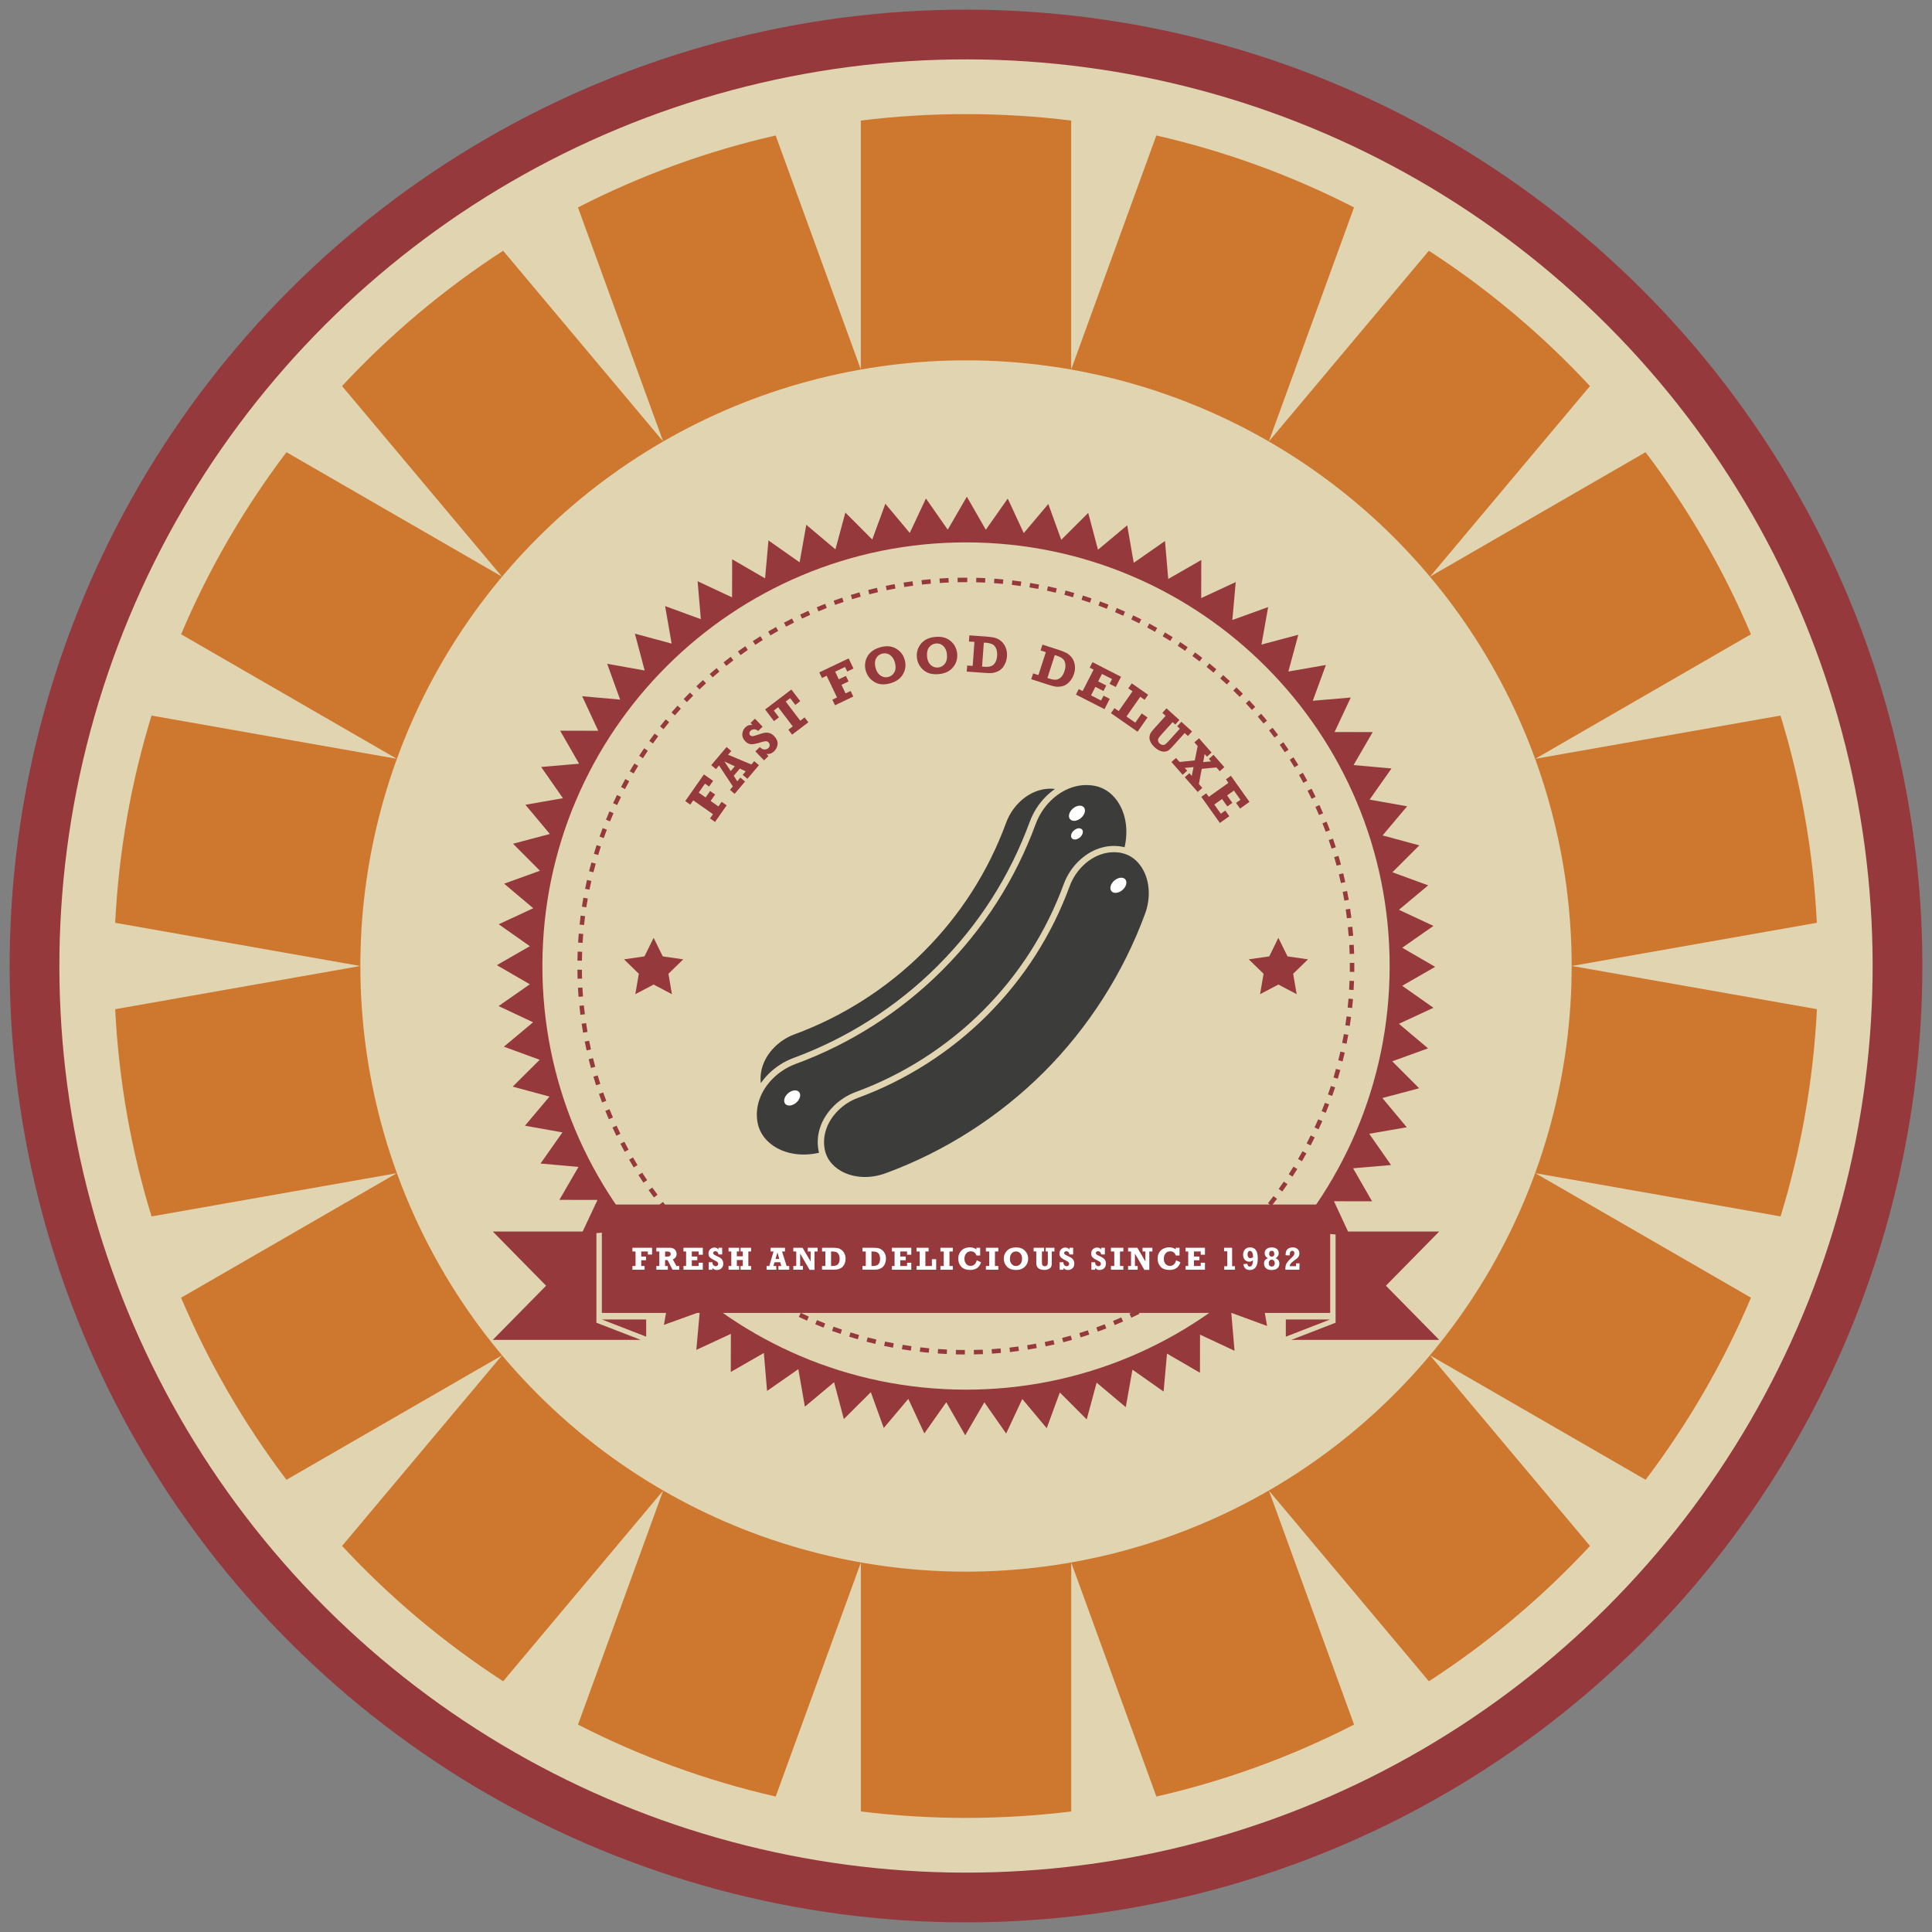 <?xml version="1.0" encoding="UTF-8"?><svg id="Layer_1" xmlns="http://www.w3.org/2000/svg" viewBox="0 0 500 500"><rect x="0" y="0" width="500" height="500" fill="#808080" stroke="none"/><defs><style>.cls-1{fill:#fff;}.cls-2{fill:#ce772e;}.cls-3{fill:#e1d4b1;}.cls-4{fill:#3c3c3b;}.cls-5{fill:#95393c;}</style></defs><circle class="cls-5" cx="250" cy="250" r="247.5" transform="translate(-103.55 250) rotate(-45)"/><circle class="cls-3" cx="250" cy="250" r="234.63" transform="translate(-103.55 250) rotate(-45)"/><path class="cls-2" d="m470.2,238.82c-.93-18.57-4.16-36.54-9.41-53.63l-63.47,11.19,55.82-32.23c-7.15-16.89-16.35-32.7-27.27-47.12l-55.78,32.2,41.39-49.32c-12.38-13.31-26.38-25.09-41.69-35.02l-41.41,49.35,22.04-60.56c-16.02-8.21-33.17-14.51-51.16-18.62l-22.04,60.56V31.2c-8.92-1.1-18-1.67-27.22-1.67s-18.3.57-27.22,1.67v64.42l-22.04-60.56c-17.99,4.11-35.15,10.41-51.16,18.62l22.04,60.56-41.41-49.35c-15.31,9.93-29.31,21.71-41.69,35.02l41.39,49.32-55.77-32.2c-10.93,14.43-20.13,30.23-27.27,47.12l55.82,32.23-63.47-11.19c-5.25,17.09-8.48,35.05-9.41,53.63l63.43,11.18-63.43,11.18c.93,18.57,4.16,36.54,9.41,53.63l63.47-11.19-55.82,32.23c7.15,16.89,16.35,32.7,27.27,47.12l55.78-32.2-41.39,49.32c12.38,13.31,26.38,25.09,41.69,35.02l41.41-49.35-22.04,60.56c16.02,8.21,33.17,14.51,51.16,18.62l22.04-60.56v64.42c8.92,1.1,18.01,1.67,27.22,1.67s18.3-.57,27.22-1.67v-64.42s22.04,60.56,22.04,60.56c17.99-4.11,35.15-10.41,51.16-18.62l-22.04-60.56,41.41,49.35c15.31-9.93,29.31-21.71,41.69-35.02l-41.39-49.33,55.78,32.2c10.92-14.43,20.12-30.23,27.27-47.12l-55.82-32.23,63.48,11.19c5.25-17.09,8.48-35.05,9.41-53.63l-63.43-11.18,63.43-11.18Z"/><circle class="cls-3" cx="250" cy="250" r="156.74" transform="translate(-103.55 250) rotate(-45)"/><path class="cls-4" d="m198.86,277.96c1.81-1.81,4.05-3.25,6.47-4.15,13.93-5.11,26.84-13.35,37.34-23.86,10.65-10.65,18.68-23.21,23.85-37.33.9-2.42,2.33-4.66,4.15-6.47.75-.75,1.54-1.4,2.36-1.97-3.3-.39-6.66.88-9.33,3.55-1.44,1.44-2.58,3.22-3.3,5.15-4.64,12.65-11.83,23.9-21.37,33.44-9.41,9.41-20.97,16.8-33.44,21.37-1.92.71-3.7,1.85-5.14,3.3-2.68,2.68-3.94,6.04-3.55,9.33.57-.82,1.23-1.61,1.97-2.36Z"/><path class="cls-4" d="m196.09,290.68c.52,2.63,2.25,4.89,4.89,6.38,3.11,1.75,7.09,2.18,10.99,1.27-.04-.16-.09-.32-.12-.48-.81-4.08.6-8.29,3.88-11.57,1.61-1.61,3.59-2.88,5.73-3.67,12.26-4.49,23.61-11.75,32.86-20.99,9.37-9.37,16.44-20.43,20.99-32.85.8-2.15,2.07-4.13,3.68-5.74,3.28-3.28,7.49-4.69,11.57-3.88.16.03.32.08.48.12.91-3.9.48-7.88-1.27-10.99-1.48-2.64-3.75-4.37-6.37-4.89-4.05-.81-8.27.63-11.57,3.93-1.65,1.65-2.95,3.68-3.77,5.88-5.26,14.34-13.41,27.1-24.23,37.92-10.67,10.67-23.78,19.05-37.93,24.23-2.2.82-4.23,2.12-5.88,3.77-3.3,3.3-4.73,7.51-3.93,11.56Z"/><path class="cls-4" d="m290.24,220.74c-3.54-.7-7.22.55-10.1,3.43-1.44,1.44-2.58,3.22-3.3,5.15-4.64,12.65-11.83,23.9-21.37,33.44-9.41,9.41-20.97,16.8-33.45,21.37-1.92.71-3.7,1.85-5.14,3.3-2.88,2.88-4.13,6.56-3.43,10.1.45,2.29,1.96,4.26,4.26,5.55,3.21,1.81,7.5,2.02,11.47.56,15.28-5.6,29.45-14.66,40.98-26.18,11.53-11.53,20.58-25.7,26.18-40.98,1.46-3.97,1.25-8.26-.56-11.47-1.29-2.3-3.26-3.81-5.55-4.26Z"/><path class="cls-1" d="m277.66,209.25c-.98.85-1.31,2.09-.73,2.76.58.67,1.85.53,2.84-.32.98-.85,1.31-2.09.73-2.76-.58-.67-1.85-.53-2.84.32Z"/><path class="cls-1" d="m277.94,214.91c-.73.63-.97,1.54-.54,2.04.43.5,1.37.39,2.09-.24.73-.63.97-1.54.54-2.04-.43-.5-1.37-.39-2.09.24Z"/><path class="cls-1" d="m288.38,227.89c-.98.85-1.31,2.09-.73,2.76.58.67,1.85.53,2.84-.32.99-.85,1.31-2.09.73-2.76-.58-.67-1.85-.53-2.84.33Z"/><path class="cls-1" d="m203.96,282.93c-.98.85-1.31,2.09-.73,2.76.58.67,1.85.53,2.84-.32.98-.85,1.31-2.09.73-2.76-.58-.67-1.85-.53-2.84.32Z"/><path class="cls-5" d="m249.71,350.54c-.78,0-1.56-.01-2.34-.03l.03-1.16c.77.02,1.54.03,2.31.03v1.16Zm2.34-.02l-.02-1.16c.77-.02,1.54-.04,2.31-.07l.05,1.16c-.78.03-1.56.06-2.34.07Zm-7.02-.1c-.78-.04-1.56-.09-2.33-.14l.08-1.16c.77.06,1.54.1,2.31.14l-.06,1.16Zm11.69-.1l-.08-1.16c.77-.05,1.54-.11,2.31-.18l.1,1.16c-.78.07-1.55.13-2.33.18Zm-16.35-.23c-.78-.08-1.55-.16-2.33-.25l.14-1.15c.76.09,1.53.17,2.3.25l-.11,1.16Zm21.01-.18l-.13-1.15c.77-.09,1.53-.18,2.29-.29l.16,1.15c-.77.11-1.55.2-2.32.29Zm-25.66-.37c-.77-.11-1.54-.23-2.31-.36l.19-1.14c.76.12,1.52.24,2.29.35l-.16,1.15Zm30.29-.26l-.18-1.15c.76-.12,1.52-.25,2.28-.39l.21,1.14c-.77.14-1.54.27-2.31.4Zm-34.91-.5c-.77-.15-1.53-.3-2.29-.46l.24-1.13c.75.16,1.51.31,2.27.46l-.22,1.14Zm39.51-.34l-.24-1.13c.76-.16,1.51-.32,2.26-.5l.26,1.13c-.76.18-1.52.35-2.28.5Zm-44.08-.64c-.76-.18-1.52-.37-2.27-.57l.3-1.12c.74.2,1.49.38,2.24.56l-.27,1.13Zm48.64-.42l-.29-1.12c.75-.19,1.49-.39,2.23-.6l.32,1.11c-.75.21-1.5.42-2.26.61Zm-53.16-.77c-.75-.21-1.5-.44-2.24-.68l.35-1.11c.73.23,1.47.45,2.21.67l-.32,1.11Zm57.66-.5l-.34-1.11c.74-.23,1.48-.47,2.21-.71l.37,1.1c-.74.25-1.49.49-2.24.72Zm-62.13-.9c-.74-.25-1.47-.51-2.21-.78l.4-1.09c.72.27,1.45.52,2.18.77l-.37,1.1Zm66.58-.59l-.39-1.09c.73-.26,1.45-.53,2.17-.81l.42,1.08c-.73.28-1.46.56-2.2.82Zm-70.97-1.02c-.72-.28-1.44-.58-2.16-.88l.45-1.07c.71.3,1.42.59,2.13.87l-.43,1.08Zm75.35-.67l-.45-1.07c.72-.3,1.43-.6,2.13-.91l.47,1.06c-.71.32-1.43.62-2.15.92Zm-79.64-1.14c-.71-.32-1.42-.64-2.12-.98l.5-1.05c.69.33,1.39.65,2.09.97l-.48,1.06Zm83.93-.76l-.49-1.05c.7-.33,1.39-.67,2.08-1.01l.52,1.04c-.7.35-1.4.69-2.11,1.02Zm-88.14-1.25c-.69-.35-1.39-.71-2.07-1.08l.55-1.02c.68.36,1.36.72,2.05,1.07l-.52,1.03Zm92.33-.85l-.54-1.02c.68-.36,1.36-.73,2.03-1.11l.57,1.01c-.68.38-1.37.76-2.06,1.12Zm-96.45-1.35c-.68-.38-1.35-.77-2.02-1.17l.6-1c.66.39,1.32.78,1.99,1.16l-.57,1.01Zm100.53-.93l-.59-1c.66-.39,1.32-.79,1.98-1.2l.61.98c-.66.41-1.33.82-2,1.22Zm-104.54-1.46c-.66-.42-1.31-.84-1.96-1.27l.64-.97c.64.42,1.29.84,1.94,1.25l-.62.98Zm108.52-1.02l-.64-.97c.65-.42,1.29-.85,1.92-1.29l.66.96c-.64.44-1.29.88-1.94,1.31Zm-112.41-1.56c-.64-.44-1.27-.9-1.9-1.36l.68-.94c.62.45,1.25.9,1.88,1.34l-.66.95Zm116.27-1.1l-.68-.94c.62-.45,1.24-.91,1.86-1.38l.7.92c-.62.47-1.25.94-1.88,1.4Zm-120.04-1.66c-.62-.48-1.23-.96-1.84-1.44l.73-.9c.6.48,1.21.96,1.82,1.43l-.71.92Zm123.77-1.17l-.72-.91c.6-.48,1.2-.97,1.79-1.46l.74.89c-.6.5-1.2.99-1.81,1.48Zm-127.41-1.76c-.6-.5-1.19-1.01-1.77-1.53l.77-.87c.58.51,1.16,1.01,1.75,1.51l-.75.89Zm131-1.25l-.76-.87c.58-.51,1.15-1.02,1.72-1.54l.78.85c-.57.53-1.15,1.05-1.74,1.56Zm-134.5-1.85c-.57-.53-1.14-1.06-1.7-1.61l.81-.83c.55.54,1.11,1.06,1.68,1.59l-.79.85Zm137.95-1.31l-.8-.84c.55-.53,1.1-1.08,1.65-1.62l.82.82c-.55.55-1.11,1.1-1.67,1.64Zm-141.3-1.94c-.55-.56-1.09-1.12-1.62-1.69l.85-.79c.53.56,1.06,1.12,1.6,1.67l-.83.81Zm144.6-1.38l-.84-.8c.53-.56,1.05-1.12,1.57-1.69l.86.78c-.52.58-1.05,1.15-1.59,1.72Zm-147.81-2.03c-.52-.58-1.03-1.17-1.54-1.76l.88-.75c.5.58,1.01,1.17,1.53,1.74l-.86.78Zm150.94-1.44l-.88-.76c.5-.58,1-1.17,1.49-1.77l.9.74c-.49.6-1,1.2-1.51,1.79Zm-153.99-2.12c-.5-.6-.98-1.21-1.46-1.83l.92-.71c.47.61.96,1.21,1.44,1.81l-.9.73Zm156.96-1.49l-.91-.72c.48-.6.95-1.21,1.41-1.83l.93.69c-.47.62-.94,1.24-1.42,1.85Zm-159.84-2.21c-.46-.62-.92-1.26-1.37-1.89l.95-.67c.45.63.9,1.26,1.36,1.87l-.93.69Zm162.64-1.53l-.95-.67c.45-.63.89-1.26,1.32-1.9l.96.65c-.44.64-.88,1.28-1.34,1.92Zm-165.35-2.29c-.44-.65-.86-1.3-1.29-1.96l.98-.63c.42.65.84,1.3,1.27,1.94l-.96.65Zm167.97-1.57l-.97-.63c.42-.65.83-1.3,1.23-1.95l.99.61c-.41.66-.82,1.32-1.24,1.97Zm-170.49-2.37c-.41-.67-.8-1.34-1.19-2.02l1-.58c.39.67.78,1.33,1.18,1.99l-.99.6Zm172.94-1.61l-1-.58c.39-.66.76-1.33,1.14-2.01l1.02.56c-.38.68-.76,1.36-1.15,2.03Zm-175.28-2.45c-.37-.69-.74-1.38-1.1-2.07l1.03-.53c.35.69.72,1.37,1.08,2.05l-1.02.56Zm177.53-1.63l-1.03-.54c.35-.68.7-1.37,1.04-2.06l1.04.51c-.34.7-.7,1.39-1.05,2.08Zm-179.68-2.53c-.34-.7-.67-1.41-1-2.12l1.06-.48c.32.7.65,1.4.99,2.1l-1.04.51Zm181.74-1.65l-1.05-.49c.32-.7.64-1.4.95-2.1l1.06.46c-.31.71-.63,1.42-.96,2.13Zm-183.69-2.61c-.31-.72-.61-1.44-.9-2.17l1.08-.43c.29.72.59,1.43.89,2.14l-1.07.46Zm185.55-1.66l-1.07-.44c.29-.71.57-1.43.85-2.15l1.08.41c-.28.73-.56,1.46-.86,2.18Zm-187.3-2.69c-.27-.73-.54-1.47-.8-2.21l1.1-.38c.25.73.52,1.46.79,2.18l-1.09.41Zm188.96-1.68l-1.09-.39c.26-.73.51-1.46.75-2.19l1.1.36c-.24.74-.49,1.48-.76,2.21Zm-190.51-2.76c-.24-.74-.47-1.49-.69-2.24l1.11-.33c.22.74.45,1.48.68,2.21l-1.1.36Zm191.96-1.69l-1.11-.34c.22-.74.44-1.48.64-2.22l1.12.31c-.21.75-.42,1.5-.65,2.25Zm-193.29-2.79c-.21-.75-.4-1.51-.59-2.26l1.13-.28c.18.75.38,1.5.58,2.24l-1.12.3Zm194.54-1.71l-1.12-.28c.19-.75.37-1.5.54-2.25l1.13.26c-.17.76-.36,1.52-.55,2.27Zm-195.66-2.83c-.17-.76-.33-1.52-.48-2.29l1.14-.22c.15.76.31,1.51.47,2.26l-1.13.25Zm196.69-1.73l-1.14-.23c.15-.75.3-1.51.43-2.27l1.14.2c-.14.77-.28,1.53-.44,2.3Zm-197.6-2.86c-.13-.77-.25-1.54-.37-2.31l1.15-.17c.11.76.23,1.52.37,2.28l-1.14.2Zm198.42-1.75l-1.15-.18c.12-.76.23-1.52.33-2.29l1.15.15c-.1.77-.21,1.55-.33,2.32Zm-199.11-2.88c-.1-.77-.18-1.55-.26-2.32l1.15-.12c.08.77.16,1.53.26,2.3l-1.15.14Zm199.71-1.76l-1.15-.12c.08-.76.16-1.53.22-2.3l1.16.1c-.07.78-.14,1.55-.22,2.33Zm-200.19-2.9c-.06-.78-.11-1.55-.16-2.33l1.16-.06c.04.77.09,1.54.15,2.31l-1.16.09Zm200.58-1.76l-1.16-.07c.05-.77.08-1.54.11-2.31l1.16.04c-.03.78-.07,1.56-.11,2.34Zm-200.83-2.91c-.03-.78-.04-1.56-.05-2.34h1.16c0,.76.02,1.53.05,2.3l-1.16.04Zm201.01-1.77l-1.16-.02c0-.43,0-.85,0-1.28v-1.04s1.16,0,1.16,0v1.05c0,.43,0,.86,0,1.29Zm-199.89-2.9l-1.16-.02c.01-.78.03-1.56.06-2.33l1.16.04c-.03.77-.05,1.54-.06,2.31Zm198.69-1.75c-.02-.77-.06-1.54-.1-2.31l1.16-.06c.04.78.07,1.56.1,2.34l-1.16.04Zm-198.52-2.87l-1.16-.07c.05-.78.1-1.56.17-2.33l1.16.1c-.06.77-.12,1.53-.16,2.31Zm198.27-1.75c-.06-.77-.13-1.54-.21-2.3l1.16-.12c.08.77.15,1.55.21,2.33l-1.16.09Zm-197.89-2.86l-1.15-.12c.08-.78.17-1.55.27-2.32l1.15.15c-.1.76-.19,1.53-.27,2.3Zm197.43-1.74c-.09-.77-.2-1.53-.31-2.29l1.15-.17c.11.77.22,1.54.31,2.32l-1.15.14Zm-196.83-2.85l-1.15-.17c.12-.77.24-1.54.38-2.31l1.14.2c-.13.76-.26,1.52-.38,2.28Zm196.16-1.73c-.13-.76-.27-1.52-.42-2.27l1.14-.22c.15.76.29,1.53.42,2.3l-1.14.2Zm-195.35-2.83l-1.14-.23c.15-.76.32-1.53.49-2.29l1.13.26c-.17.75-.33,1.5-.49,2.26Zm194.46-1.71c-.17-.75-.34-1.5-.52-2.25l1.13-.28c.19.76.36,1.52.53,2.28l-1.13.25Zm-193.44-2.8l-1.13-.28c.19-.76.39-1.51.6-2.26l1.12.31c-.21.74-.4,1.49-.59,2.24Zm192.34-1.69c-.2-.75-.41-1.49-.63-2.23l1.11-.33c.22.75.43,1.5.64,2.25l-1.12.3Zm-191.11-2.76l-1.11-.34c.23-.75.46-1.49.7-2.23l1.1.36c-.24.73-.47,1.47-.69,2.21Zm189.8-1.67c-.24-.74-.48-1.47-.74-2.2l1.1-.38c.26.74.51,1.48.74,2.23l-1.1.35Zm-188.36-2.72l-1.09-.39c.26-.74.53-1.47.81-2.2l1.08.41c-.27.72-.54,1.45-.8,2.17Zm186.84-1.66c-.27-.73-.55-1.44-.84-2.16l1.08-.43c.29.73.57,1.46.85,2.19l-1.09.41Zm-185.2-2.66l-1.07-.44c.29-.72.6-1.44.9-2.15l1.06.46c-.31.7-.6,1.41-.9,2.12Zm183.47-1.64c-.3-.71-.62-1.42-.94-2.12l1.05-.48c.32.71.64,1.43.95,2.14l-1.07.46Zm-181.64-2.59l-1.05-.49c.33-.71.66-1.41,1-2.11l1.04.51c-.34.69-.67,1.38-.99,2.08Zm179.71-1.63c-.34-.69-.68-1.39-1.03-2.07l1.03-.53c.36.7.71,1.39,1.05,2.1l-1.05.51Zm-177.68-2.5l-1.03-.54c.36-.69.73-1.38,1.1-2.06l1.02.56c-.37.67-.73,1.35-1.09,2.03Zm175.56-1.62c-.37-.68-.75-1.35-1.13-2.02l1-.58c.39.68.77,1.36,1.14,2.04l-1.02.55Zm-173.34-2.43l-1-.58c.39-.67.79-1.34,1.2-2l.99.61c-.4.66-.79,1.32-1.18,1.98Zm171.03-1.59c-.4-.66-.81-1.32-1.22-1.97l.98-.62c.42.66.83,1.32,1.24,1.99l-.99.6Zm-168.62-2.35l-.97-.63c.42-.65.85-1.3,1.29-1.95l.96.65c-.43.64-.86,1.28-1.27,1.93Zm166.12-1.56c-.43-.64-.87-1.28-1.31-1.91l.95-.67c.45.64.89,1.28,1.33,1.93l-.96.65Zm-163.53-2.26l-.94-.67c.45-.63.91-1.26,1.38-1.89l.93.7c-.46.62-.92,1.24-1.36,1.87Zm160.86-1.52c-.46-.62-.93-1.23-1.4-1.84l.92-.71c.48.62.95,1.24,1.41,1.86l-.93.69Zm-158.1-2.18l-.91-.72c.48-.61.97-1.22,1.46-1.82l.9.74c-.49.59-.97,1.19-1.45,1.8Zm155.26-1.47c-.49-.6-.98-1.19-1.48-1.78l.88-.75c.51.59,1.01,1.19,1.5,1.8l-.9.73Zm-152.32-2.1l-.88-.76c.51-.59,1.02-1.17,1.55-1.75l.86.78c-.52.57-1.03,1.15-1.53,1.73Zm149.31-1.42c-.51-.57-1.04-1.14-1.56-1.7l.85-.79c.53.57,1.06,1.14,1.58,1.72l-.86.77Zm-146.21-2.01l-.84-.8c.54-.56,1.08-1.12,1.63-1.68l.83.81c-.54.55-1.08,1.1-1.61,1.66Zm143.05-1.36c-.54-.55-1.09-1.09-1.64-1.63l.81-.83c.56.54,1.11,1.09,1.66,1.65l-.83.81Zm-139.8-1.92l-.8-.83c.56-.54,1.13-1.08,1.71-1.6l.78.85c-.57.52-1.13,1.05-1.69,1.58Zm136.48-1.3c-.56-.52-1.13-1.04-1.71-1.55l.77-.87c.58.52,1.16,1.04,1.73,1.57l-.79.85Zm-133.07-1.83l-.77-.87c.59-.51,1.18-1.02,1.78-1.52l.74.89c-.59.5-1.18,1-1.75,1.5Zm129.61-1.23c-.59-.5-1.18-.99-1.78-1.47l.73-.9c.61.49,1.21.99,1.8,1.49l-.75.89Zm-126.07-1.74l-.72-.91c.61-.49,1.23-.97,1.85-1.44l.7.92c-.61.47-1.22.94-1.82,1.42Zm122.47-1.16c-.61-.47-1.23-.93-1.85-1.39l.69-.94c.63.46,1.25.93,1.87,1.4l-.71.92Zm-118.79-1.64l-.68-.94c.63-.46,1.27-.91,1.91-1.35l.66.96c-.64.44-1.27.88-1.89,1.34Zm115.06-1.09c-.63-.44-1.27-.87-1.91-1.3l.64-.97c.65.43,1.29.87,1.93,1.31l-.66.95Zm-111.25-1.55l-.64-.97c.65-.43,1.31-.85,1.97-1.26l.61.99c-.65.41-1.3.82-1.95,1.25Zm107.4-1.01c-.65-.41-1.3-.81-1.96-1.21l.59-1c.67.4,1.33.81,1.99,1.22l-.62.98Zm-103.47-1.44l-.59-1c.67-.4,1.35-.79,2.03-1.17l.57,1.01c-.67.38-1.34.76-2.01,1.16Zm99.52-.93c-.67-.38-1.34-.75-2.02-1.11l.55-1.02c.69.37,1.37.74,2.04,1.13l-.57,1.01Zm-95.48-1.34l-.54-1.02c.69-.37,1.38-.72,2.08-1.07l.52,1.04c-.69.35-1.38.7-2.06,1.06Zm91.41-.84c-.69-.35-1.37-.69-2.07-1.02l.5-1.05c.7.34,1.4.68,2.09,1.03l-.52,1.03Zm-87.27-1.23l-.49-1.05c.71-.33,1.41-.66,2.13-.98l.47,1.06c-.71.31-1.41.64-2.11.96Zm83.11-.75c-.7-.32-1.4-.62-2.11-.92l.45-1.07c.72.3,1.43.61,2.14.93l-.47,1.06Zm-78.87-1.13l-.44-1.07c.72-.3,1.45-.59,2.18-.88l.42,1.08c-.72.28-1.44.57-2.15.87Zm74.63-.67c-.72-.28-1.44-.56-2.16-.82l.4-1.09c.73.27,1.46.55,2.19.83l-.43,1.08Zm-70.31-1.01l-.39-1.09c.73-.27,1.47-.52,2.22-.77l.37,1.1c-.73.25-1.46.5-2.19.76Zm65.97-.58c-.73-.25-1.46-.49-2.2-.72l.35-1.11c.74.23,1.49.48,2.22.73l-.37,1.1Zm-61.57-.89l-.34-1.11c.74-.23,1.49-.45,2.24-.66l.32,1.12c-.74.21-1.48.43-2.22.66Zm57.16-.5c-.74-.22-1.48-.42-2.23-.62l.3-1.12c.75.2,1.51.41,2.25.63l-.32,1.11Zm-52.71-.76l-.29-1.12c.75-.19,1.51-.38,2.27-.56l.26,1.13c-.75.18-1.5.36-2.24.55Zm48.24-.42c-.75-.18-1.5-.35-2.26-.52l.25-1.13c.76.16,1.52.34,2.28.52l-.27,1.13Zm-43.74-.63l-.24-1.14c.76-.16,1.53-.31,2.29-.45l.21,1.14c-.76.14-1.51.29-2.27.45Zm39.22-.34c-.76-.14-1.52-.28-2.28-.41l.19-1.14c.77.13,1.54.26,2.3.41l-.22,1.14Zm-34.67-.5l-.18-1.15c.77-.12,1.54-.24,2.31-.34l.16,1.15c-.76.11-1.53.22-2.29.34Zm30.11-.26c-.76-.11-1.52-.21-2.29-.3l.14-1.15c.78.09,1.55.19,2.32.3l-.16,1.15Zm-25.53-.37l-.13-1.15c.77-.09,1.55-.17,2.33-.24l.1,1.16c-.77.07-1.54.15-2.3.23Zm20.94-.18c-.77-.07-1.53-.14-2.3-.19l.08-1.16c.78.06,1.56.12,2.33.2l-.11,1.15Zm-16.33-.23l-.08-1.16c.78-.05,1.55-.1,2.33-.13l.05,1.16c-.77.03-1.54.08-2.31.13Zm11.72-.1c-.77-.04-1.54-.07-2.31-.09l.03-1.16c.78.02,1.56.05,2.34.09l-.06,1.16Zm-7.1-.1l-.02-1.16c.78-.02,1.56-.02,2.34-.02h.17v1.16h-.17c-.77,0-1.54,0-2.31.02Z"/><path class="cls-5" d="m362.87,255.13l8.55-4.91-8.53-4.95,8.09-5.64-8.93-4.18,7.56-6.32-9.26-3.39,6.98-6.96-9.52-2.57,6.35-7.54-9.71-1.73,5.67-8.06-9.82-.88,4.95-8.53-9.86-.02,4.18-8.93-9.82.84,3.39-9.26-9.71,1.69,2.57-9.51-9.53,2.53,1.73-9.7-9.27,3.35.88-9.82-8.94,4.15.02-9.86-8.55,4.91-.84-9.82-8.09,5.64-1.69-9.71-7.56,6.32-2.53-9.53-6.98,6.96-3.35-9.27-6.35,7.54-4.15-8.94-5.67,8.07-4.91-8.55-4.95,8.53-5.64-8.08-4.18,8.93-6.32-7.56-3.39,9.26-6.96-6.98-2.57,9.52-7.54-6.35-1.73,9.71-8.06-5.67-.88,9.82-8.52-4.94-.02,9.86-8.92-4.18.84,9.82-9.25-3.39,1.69,9.71-9.51-2.57,2.53,9.53-9.7-1.73,3.35,9.27-9.82-.88,4.15,8.94-9.86-.02,4.91,8.55-9.82.84,5.64,8.09-9.71,1.69,6.32,7.56-9.52,2.53,6.96,6.99-9.27,3.35,7.54,6.35-8.94,4.15,8.06,5.67-8.54,4.91,8.53,4.95-8.08,5.64,8.93,4.19-7.56,6.32,9.26,3.39-6.98,6.95,9.52,2.57-6.35,7.54,9.7,1.73-5.67,8.06,9.82.88-4.94,8.52,9.86.02-4.18,8.92,9.82-.84-3.39,9.26,9.71-1.69-2.57,9.52,9.53-2.53-1.73,9.7,9.27-3.35-.88,9.82,8.94-4.15-.02,9.86,8.55-4.91.84,9.82,8.09-5.64,1.69,9.71,7.56-6.32,2.53,9.53,6.98-6.96,3.35,9.27,6.35-7.54,4.15,8.94,5.67-8.07,4.91,8.55,4.95-8.53,5.64,8.08,4.18-8.93,6.32,7.56,3.39-9.26,6.96,6.98,2.57-9.52,7.54,6.35,1.73-9.71,8.06,5.67.88-9.82,8.53,4.95.02-9.86,8.93,4.18-.84-9.82,9.26,3.39-1.69-9.71,9.51,2.57-2.53-9.53,9.7,1.73-3.35-9.27,9.82.88-4.15-8.94,9.86.02-4.91-8.55,9.82-.84-5.64-8.09,9.71-1.69-6.32-7.56,9.52-2.53-6.96-6.98,9.27-3.35-7.54-6.35,8.94-4.15-8.07-5.67Zm-113.09,104.51c-60.55-.12-109.54-49.31-109.41-109.86.12-60.55,49.31-109.54,109.86-109.41,60.55.12,109.54,49.31,109.41,109.86-.12,60.55-49.31,109.54-109.86,109.41Z"/><polygon class="cls-5" points="169.16 242.71 171.52 247.51 176.82 248.28 172.99 252.01 173.89 257.29 169.16 254.8 164.42 257.29 165.33 252.01 161.5 248.28 166.79 247.51 169.16 242.71"/><polygon class="cls-5" points="330.84 242.71 333.21 247.51 338.51 248.28 334.67 252.01 335.58 257.29 330.84 254.8 326.11 257.29 327.01 252.01 323.18 248.28 328.48 247.51 330.84 242.71"/><path class="cls-5" d="m185.05,212.72l-1.3-.91.77-1.1-5.11-3.58-.77,1.1-1.3-.91,4.83-6.9,2.38,1.66-1.03,1.48-1.07-.75-1.62,2.32,1.78,1.25,1.17-1.67,1.3.91-1.17,1.67,2.02,1.41.83-1.19,1.3.91-3.01,4.3Z"/><path class="cls-5" d="m195.2,197l1.21,1.03-2.99,3.53-1.21-1.03.78-.92-1.52-.7-1.58,1.86.91,1.43.81-.96,1.21,1.03-2.7,3.18-1.21-1.03.75-.89-3.57-5.43-.81.95-1.21-1.03,3.97-4.69,1.21,1.03-.82.97,6.03,2.52.73-.86Zm-5.04,1.31l-2.67-1.23,1.62,2.48,1.06-1.24Z"/><path class="cls-5" d="m197.71,196.77l-2.22-2.32,1.15-1.1c.42.41.83.62,1.23.62.4,0,.73-.13,1-.38.21-.2.32-.44.32-.72,0-.28-.09-.52-.27-.72-.2-.21-.44-.32-.71-.32-.28,0-.69.08-1.23.25-1.15.37-2,.55-2.56.53-.56-.02-1.07-.28-1.55-.77-.57-.59-.82-1.23-.76-1.91.06-.68.32-1.25.8-1.7.54-.52,1.16-.71,1.86-.57l-.54-.56,1.15-1.1,1.98,2.07-1.15,1.1c-.34-.29-.69-.43-1.04-.43-.35,0-.65.12-.89.35-.19.18-.3.38-.33.61-.03.23.03.42.18.58.13.14.32.22.54.24.23.02.71-.1,1.46-.37.72-.26,1.3-.42,1.74-.5.44-.08.88-.04,1.31.09.43.14.83.4,1.19.78.64.67.93,1.36.87,2.08-.07.71-.37,1.33-.9,1.84-.6.57-1.27.79-2.01.66l.55.58-1.15,1.1Z"/><path class="cls-5" d="m204.99,190.12l-.96-1.27,1.13-.86-3.77-4.96-1.13.86,1.33,1.75-1.29.98-2.29-3.01,6.8-5.16,2.29,3.01-1.27.97-1.33-1.75-1.16.88,3.77,4.96,1.13-.86.96,1.27-4.2,3.19Z"/><path class="cls-5" d="m216.1,182.51l-.69-1.43,1.21-.58-2.69-5.62-1.21.58-.69-1.44,7.6-3.63,1.25,2.62-1.62.78-.57-1.18-2.55,1.22.94,1.97,1.84-.88.69,1.43-1.84.88,1.06,2.22,1.31-.62.69,1.43-4.73,2.26Z"/><path class="cls-5" d="m227.77,167.52c1.56-.45,2.92-.35,4.07.3,1.15.65,1.92,1.62,2.29,2.91.37,1.3.24,2.53-.4,3.69-.64,1.16-1.74,1.96-3.29,2.41-1.62.46-2.99.36-4.13-.32-1.13-.68-1.88-1.64-2.24-2.89-.37-1.29-.24-2.52.39-3.68.63-1.16,1.73-1.96,3.3-2.41Zm.47,1.65c-.69.2-1.21.63-1.54,1.29-.33.66-.36,1.49-.07,2.5.25.89.7,1.53,1.33,1.93.63.4,1.3.49,2.01.29.69-.2,1.21-.63,1.54-1.29.34-.66.36-1.48.08-2.47-.25-.88-.69-1.53-1.31-1.94-.62-.41-1.3-.51-2.04-.3Z"/><path class="cls-5" d="m242.04,164.83c1.62-.15,2.93.19,3.95,1.04,1.02.85,1.59,1.94,1.72,3.28.13,1.35-.23,2.53-1.07,3.55-.84,1.02-2.07,1.61-3.68,1.76-1.67.16-3.01-.2-4-1.07-.99-.87-1.55-1.96-1.67-3.25-.13-1.34.23-2.52,1.06-3.54.83-1.02,2.06-1.61,3.69-1.77Zm.16,1.71c-.72.07-1.3.4-1.75.98-.45.59-.62,1.4-.53,2.44.09.92.4,1.63.95,2.14.55.51,1.19.72,1.92.65.72-.07,1.3-.4,1.75-.99.45-.59.63-1.39.53-2.41-.09-.91-.4-1.63-.93-2.15-.53-.52-1.18-.74-1.95-.67Z"/><path class="cls-5" d="m250.19,173.83l.12-1.59,1.42.1.45-6.22-1.42-.1.11-1.59,4.45.32c.94.07,1.69.18,2.25.34.56.16,1.09.45,1.58.88.49.43.87.99,1.14,1.67.27.68.37,1.43.31,2.23-.05.65-.2,1.27-.47,1.84-.26.58-.57,1.03-.92,1.37-.35.34-.76.6-1.23.78-.47.18-.9.29-1.28.32-.38.04-.98.02-1.77-.03l-4.74-.34Zm3.98-1.31l.59.04c.71.05,1.28,0,1.71-.15.43-.15.79-.46,1.07-.9.29-.45.46-1.05.51-1.8.05-.72-.03-1.33-.25-1.85-.22-.52-.54-.89-.96-1.11s-.97-.35-1.64-.4l-.59-.04-.45,6.22Z"/><path class="cls-5" d="m266.89,175.78l.49-1.51,1.36.44,1.92-5.93-1.36-.44.49-1.51,4.24,1.37c.89.29,1.59.58,2.1.86.51.29.95.7,1.33,1.23.38.54.61,1.17.71,1.9.1.73.02,1.48-.23,2.24-.2.62-.5,1.18-.89,1.68-.39.5-.8.87-1.22,1.11-.42.25-.88.4-1.38.46-.5.06-.94.07-1.32.01-.38-.06-.95-.21-1.71-.45l-4.52-1.46Zm4.17-.32l.56.18c.68.22,1.24.3,1.7.26s.87-.26,1.26-.62c.38-.37.69-.91.92-1.63.22-.68.29-1.3.2-1.86-.09-.55-.31-.99-.67-1.3s-.85-.57-1.49-.78l-.56-.18-1.91,5.93Z"/><path class="cls-5" d="m278.45,179.76l.72-1.42,1.01.51,2.84-5.55-1.01-.51.72-1.42,7.39,3.77-1.36,2.66-1.6-.82.63-1.24-2.6-1.33-.99,1.93,2.1,1.07-.72,1.42-2.1-1.07-1.12,2.2,2.6,1.33.64-1.25,1.6.82-1.36,2.67-7.39-3.77Z"/><path class="cls-5" d="m287.51,184.56l.91-1.3,1.1.77,3.57-5.11-1.1-.77.91-1.3,4.24,2.96-.91,1.3-1.13-.79-3.57,5.11,2.28,1.59,1.66-2.39,1.5,1.05-2.57,3.69-6.9-4.81Z"/><path class="cls-5" d="m300.82,184.5l1.06-1.18,3.34,3.01-1.06,1.18-.69-.62-2.85,3.16c-.38.42-.64.74-.77.96-.13.22-.18.45-.14.71.04.26.18.49.41.7.24.21.49.34.75.36.26.03.49-.02.69-.15.2-.13.54-.46,1.01-.98l2.77-3.07-.68-.61,1.06-1.18,2.78,2.51-1.06,1.18-.85-.77-3.15,3.5c-.43.48-.77.8-1.01.97-.24.17-.55.28-.93.33-.37.05-.79-.01-1.25-.19-.46-.18-.92-.47-1.36-.87-.52-.46-.89-.93-1.12-1.41-.23-.47-.33-.91-.29-1.31.04-.4.14-.74.31-1.03.16-.28.5-.71,1.02-1.28l2.85-3.16-.83-.75Z"/><path class="cls-5" d="m303.16,197.21l1.2-1.05.91,1.04,3.94-.41.74-3.7-.85-.97,1.2-1.05,3.25,3.7-1.19,1.05-.6-.68-.38,2.09,2.04-.19-.56-.64,1.2-1.05,2.8,3.19-1.2,1.05-.86-.98-3.79.36-.74,3.92.89,1.02-1.2,1.05-3.34-3.81,1.19-1.05.62.71.46-2.29-2.28.21.64.73-1.19,1.05-2.89-3.3Z"/><path class="cls-5" d="m310.88,206.22l1.3-.92.65.92,5.08-3.61-.65-.92,1.3-.92,4.8,6.76-2.43,1.73-1.04-1.47,1.14-.81-1.69-2.38-1.77,1.26,1.36,1.92-1.3.92-1.36-1.92-2.01,1.43,1.69,2.38,1.15-.82,1.04,1.47-2.44,1.74-4.8-6.76Z"/><rect class="cls-5" x="155.76" y="311.73" width="188.49" height="28.05"/><polygon class="cls-5" points="154.35 318.72 127.54 318.72 141.33 332.74 127.53 346.76 165.82 346.76 154.35 342.32 154.35 318.72"/><polygon class="cls-5" points="358.67 332.74 372.46 318.72 345.65 318.72 345.65 342.32 334.18 346.76 372.47 346.76 358.67 332.74"/><polygon class="cls-5" points="155.76 341.48 167.23 345.93 167.23 341.48 161.49 341.48 155.76 341.48"/><polygon class="cls-5" points="344.24 341.48 338.51 341.48 332.77 341.48 332.77 345.93 344.24 341.48"/><path class="cls-1" d="m163.67,328.6v-.96h.81v-3.76h-.81v-.96h5.08v1.75h-1.09v-.79h-1.71v1.31h1.23v.96h-1.23v1.49h.87v.96h-3.17Z"/><path class="cls-1" d="m175.78,327.64v.96h-1.73l-1.28-2.49h-.65v1.53h.71v.96h-2.97v-.96h.78v-3.76h-.78v-.96h3.42c.65,0,1.11.16,1.4.49.28.33.43.69.43,1.11,0,.65-.33,1.12-.98,1.41l.92,1.71h.73Zm-3.66-2.43h.51c.63,0,.94-.22.94-.67,0-.22-.07-.38-.21-.49-.14-.11-.34-.16-.59-.16h-.64v1.33Z"/><path class="cls-1" d="m176.88,328.6v-.96h.68v-3.76h-.68v-.96h5.01v1.8h-1.09v-.84h-1.76v1.31h1.42v.96h-1.42v1.49h1.76v-.85h1.09v1.81h-5.01Z"/><path class="cls-1" d="m183.41,328.6v-1.94h.96c.01.35.1.61.28.78.17.17.37.25.6.25.17,0,.32-.06.44-.18.12-.12.18-.26.18-.43,0-.17-.06-.32-.18-.44-.12-.12-.33-.25-.64-.4-.66-.32-1.1-.6-1.34-.84-.24-.24-.35-.57-.35-.98,0-.5.16-.88.47-1.15.31-.27.66-.41,1.06-.41.45,0,.8.18,1.05.53v-.47h.96v1.73h-.96c-.03-.27-.12-.47-.28-.62-.15-.15-.33-.22-.54-.22-.16,0-.29.04-.4.13-.11.09-.16.19-.16.33,0,.12.04.23.13.33.09.1.35.25.79.45.42.19.74.36.97.51.22.15.4.35.53.59.13.24.2.52.2.83,0,.56-.16.98-.49,1.27-.33.28-.71.43-1.16.43-.5,0-.88-.18-1.15-.55v.48h-.96Z"/><path class="cls-1" d="m188.55,328.6v-.96h.71v-3.76h-.71v-.96h2.74v.96h-.6v1.25h1.55v-1.25h-.58v-.96h2.72v.96h-.71v3.76h.71v.96h-2.72v-.96h.58v-1.55h-1.55v1.55h.6v.96h-2.74Z"/><path class="cls-1" d="m204.25,327.64v.96h-2.79v-.96h.73l-.27-.97h-1.47l-.3.97h.76v.96h-2.52v-.96h.7l1.11-3.76h-.76v-.96h3.71v.96h-.76l1.19,3.76h.68Zm-2.57-1.81l-.47-1.71-.51,1.71h.98Z"/><path class="cls-1" d="m205.31,328.6v-.96h.76v-3.76h-.76v-.96h2.39l2.09,3.54v-2.58h-.74v-.96h2.55v.96h-.8v4.76h-1.27l-2.45-4.21v3.21h.72v.96h-2.49Z"/><path class="cls-1" d="m212.74,328.6v-.96h.86v-3.76h-.86v-.96h2.69c.57,0,1.02.03,1.37.1.35.07.68.22.99.46.32.24.57.56.76.96.19.4.29.84.29,1.33,0,.39-.07.77-.2,1.13-.13.36-.3.65-.5.86-.2.22-.43.39-.71.52-.28.13-.53.21-.76.25-.23.04-.59.06-1.07.06h-2.87Zm2.34-.96h.36c.43,0,.77-.06,1.02-.17.25-.11.45-.31.61-.59.15-.28.23-.65.23-1.11s-.08-.8-.23-1.1c-.15-.3-.36-.51-.63-.62-.26-.11-.6-.17-1-.17h-.36v3.76Z"/><path class="cls-1" d="m223.2,328.6v-.96h.86v-3.76h-.86v-.96h2.69c.57,0,1.02.03,1.37.1.35.07.68.22.99.46.32.24.57.56.76.96.19.4.28.84.28,1.33,0,.39-.07.77-.2,1.13-.13.36-.3.65-.5.86-.2.22-.43.39-.71.52-.27.13-.53.21-.76.25-.23.04-.59.06-1.07.06h-2.87Zm2.34-.96h.36c.43,0,.77-.06,1.02-.17.25-.11.45-.31.61-.59.15-.28.23-.65.23-1.11s-.08-.8-.23-1.1c-.15-.3-.36-.51-.63-.62-.26-.11-.6-.17-1-.17h-.36v3.76Z"/><path class="cls-1" d="m230.83,328.6v-.96h.68v-3.76h-.68v-.96h5.01v1.8h-1.09v-.84h-1.76v1.31h1.42v.96h-1.42v1.49h1.76v-.85h1.09v1.81h-5.01Z"/><path class="cls-1" d="m237.2,328.6v-.96h.81v-3.76h-.81v-.96h3.12v.96h-.83v3.76h1.68v-1.76h1.11v2.72h-5.08Z"/><path class="cls-1" d="m243.38,328.6v-.96h.86v-3.76h-.86v-.96h3.21v.96h-.87v3.76h.87v.96h-3.21Z"/><path class="cls-1" d="m252.71,322.92h.96v2h-.96c-.27-.72-.74-1.08-1.42-1.08-.56,0-.98.19-1.26.57-.29.38-.43.83-.43,1.36s.15,1,.45,1.34c.3.34.68.51,1.15.51.38,0,.71-.13,1-.39.29-.26.48-.62.58-1.08l1.12.53c-.42,1.32-1.36,1.98-2.81,1.98-1.02,0-1.79-.27-2.31-.83-.52-.55-.78-1.25-.78-2.09,0-.6.14-1.12.4-1.57.27-.45.63-.79,1.09-1.02.46-.23.96-.34,1.5-.34.68,0,1.25.18,1.7.53v-.44Z"/><path class="cls-1" d="m255.15,328.6v-.96h.86v-3.76h-.86v-.96h3.21v.96h-.87v3.76h.87v.96h-3.21Z"/><path class="cls-1" d="m262.94,322.83c.98,0,1.75.28,2.31.85.56.57.84,1.26.84,2.07s-.28,1.51-.85,2.07c-.56.56-1.33.85-2.31.85s-1.8-.29-2.34-.87c-.54-.58-.82-1.26-.82-2.05s.28-1.5.84-2.07c.56-.57,1.33-.85,2.32-.85Zm0,1.04c-.44,0-.81.16-1.11.49-.3.33-.46.8-.46,1.44,0,.56.15,1,.45,1.34.3.34.67.5,1.12.5s.81-.16,1.11-.49c.3-.33.46-.8.46-1.42,0-.55-.15-1-.44-1.34-.29-.34-.67-.51-1.13-.51Z"/><path class="cls-1" d="m267.5,323.88v-.96h2.71v.96h-.56v2.57c0,.34.01.59.04.74.03.15.1.28.23.37.12.1.28.15.47.15s.35-.05.48-.14c.13-.09.21-.21.25-.35.04-.14.06-.42.06-.85v-2.49h-.55v-.96h2.26v.96h-.69v2.84c0,.39-.02.67-.06.84-.04.18-.13.35-.28.52-.15.17-.36.31-.64.42-.28.11-.6.16-.96.16-.42,0-.78-.06-1.07-.18-.29-.12-.51-.28-.66-.47-.14-.2-.24-.39-.28-.58-.04-.19-.06-.52-.06-.99v-2.57h-.67Z"/><path class="cls-1" d="m274.24,328.6v-1.94h.96c.01.35.1.61.28.78.17.17.37.25.6.25.17,0,.32-.06.44-.18.12-.12.18-.26.18-.43,0-.17-.06-.32-.18-.44-.12-.12-.33-.25-.64-.4-.66-.32-1.1-.6-1.34-.84s-.35-.57-.35-.98c0-.5.16-.88.47-1.15.31-.27.66-.41,1.06-.41.45,0,.8.18,1.05.53v-.47h.96v1.73h-.96c-.03-.27-.12-.47-.27-.62-.15-.15-.33-.22-.54-.22-.16,0-.29.04-.4.13-.11.09-.16.19-.16.33,0,.12.05.23.14.33.09.1.35.25.79.45.42.19.74.36.97.51.22.15.4.35.53.59.13.24.2.52.2.83,0,.56-.16.98-.49,1.27-.33.28-.71.43-1.16.43-.5,0-.88-.18-1.15-.55v.48h-.96Z"/><path class="cls-1" d="m282.45,328.6v-1.94h.96c0,.35.1.61.28.78.17.17.37.25.6.25.17,0,.32-.06.44-.18.12-.12.18-.26.18-.43,0-.17-.06-.32-.18-.44-.12-.12-.33-.25-.64-.4-.66-.32-1.1-.6-1.34-.84-.24-.24-.35-.57-.35-.98,0-.5.16-.88.47-1.15.31-.27.66-.41,1.06-.41.45,0,.8.18,1.05.53v-.47h.96v1.73h-.96c-.03-.27-.12-.47-.28-.62-.15-.15-.33-.22-.54-.22-.16,0-.29.04-.4.13-.11.09-.16.19-.16.33,0,.12.04.23.13.33.09.1.35.25.79.45.42.19.74.36.97.51.22.15.4.35.53.59.13.24.2.52.2.83,0,.56-.16.98-.49,1.27-.33.28-.71.43-1.16.43-.5,0-.88-.18-1.15-.55v.48h-.96Z"/><path class="cls-1" d="m287.51,328.6v-.96h.86v-3.76h-.86v-.96h3.21v.96h-.87v3.76h.87v.96h-3.21Z"/><path class="cls-1" d="m291.95,328.6v-.96h.76v-3.76h-.76v-.96h2.39l2.09,3.54v-2.58h-.74v-.96h2.55v.96h-.8v4.76h-1.27l-2.45-4.21v3.21h.71v.96h-2.49Z"/><path class="cls-1" d="m304.3,322.92h.96v2h-.96c-.27-.72-.74-1.08-1.42-1.08-.56,0-.98.19-1.26.57-.28.38-.43.83-.43,1.36s.15,1,.45,1.34c.3.34.68.51,1.15.51.38,0,.72-.13,1-.39.29-.26.48-.62.58-1.08l1.12.53c-.42,1.32-1.36,1.98-2.81,1.98-1.02,0-1.79-.27-2.31-.83-.52-.55-.78-1.25-.78-2.09,0-.6.13-1.12.4-1.57.27-.45.63-.79,1.09-1.02.46-.23.96-.34,1.5-.34.68,0,1.25.18,1.7.53v-.44Z"/><path class="cls-1" d="m306.83,328.6v-.96h.68v-3.76h-.68v-.96h5.01v1.8h-1.09v-.84h-1.76v1.31h1.42v.96h-1.42v1.49h1.76v-.85h1.09v1.81h-5.01Z"/><path class="cls-1" d="m316.84,328.6v-.91h.78v-3.86h-.83v-.91h2.08v4.77h.74v.91h-2.78Z"/><path class="cls-1" d="m321.81,327.15l.97-.09c.11.48.33.73.65.73.51,0,.79-.54.87-1.62-.3.24-.65.35-1.06.35s-.78-.16-1.08-.48c-.3-.32-.45-.75-.45-1.3s.16-1.01.48-1.38c.32-.36.77-.54,1.34-.54.64,0,1.13.23,1.47.68.34.45.51,1.2.51,2.24,0,1.96-.7,2.94-2.09,2.94-.45,0-.83-.13-1.12-.39-.29-.26-.46-.64-.5-1.14Zm2.49-1.8v-.06c0-.44-.07-.8-.21-1.11-.14-.3-.35-.45-.63-.45-.18,0-.32.08-.43.25-.11.17-.17.4-.17.69,0,.27.06.49.18.67.12.18.3.27.54.27.22,0,.46-.09.72-.26Z"/><path class="cls-1" d="m330.11,325.62c.66.25.99.72.99,1.41,0,.5-.17.9-.51,1.2-.34.3-.84.45-1.49.45s-1.15-.16-1.48-.47c-.33-.32-.5-.72-.5-1.2,0-.67.34-1.13,1.01-1.38-.56-.32-.84-.75-.84-1.31,0-.44.16-.8.49-1.08.33-.28.77-.41,1.33-.41s1.03.14,1.35.41c.31.27.47.62.47,1.06,0,.57-.27,1.01-.82,1.33Zm-.22,1.29c0-.26-.07-.48-.21-.65-.14-.17-.33-.25-.56-.25s-.41.08-.55.25c-.15.16-.22.38-.22.65s.07.48.22.64c.14.16.33.23.56.23s.41-.08.56-.23c.14-.16.22-.37.22-.64Zm-.11-2.45c0-.23-.06-.41-.17-.55-.11-.14-.28-.21-.49-.21-.2,0-.36.07-.48.2-.12.13-.19.32-.19.58,0,.21.06.39.18.53s.28.21.49.21.37-.07.49-.21c.12-.14.18-.32.18-.55Z"/><path class="cls-1" d="m336.33,326.95l-.05,1.65h-3.64c0-.5.04-.88.12-1.15.08-.27.21-.54.4-.79.18-.26.44-.54.77-.84.43-.4.72-.69.85-.88.14-.19.21-.4.21-.63,0-.17-.05-.32-.16-.43-.1-.11-.23-.17-.39-.17-.23,0-.39.09-.5.28-.11.19-.17.49-.19.91l-1.04-.05c0-.55.08-.96.24-1.24.16-.28.39-.48.67-.6.28-.13.59-.19.92-.19.54,0,.97.15,1.28.45.31.3.46.67.46,1.12,0,.24-.05.46-.14.66-.09.2-.21.37-.36.51-.14.14-.4.34-.76.59-.54.39-.89.7-1.03.93-.14.23-.22.43-.24.6h1.66v-.74h.91Z"/></svg>